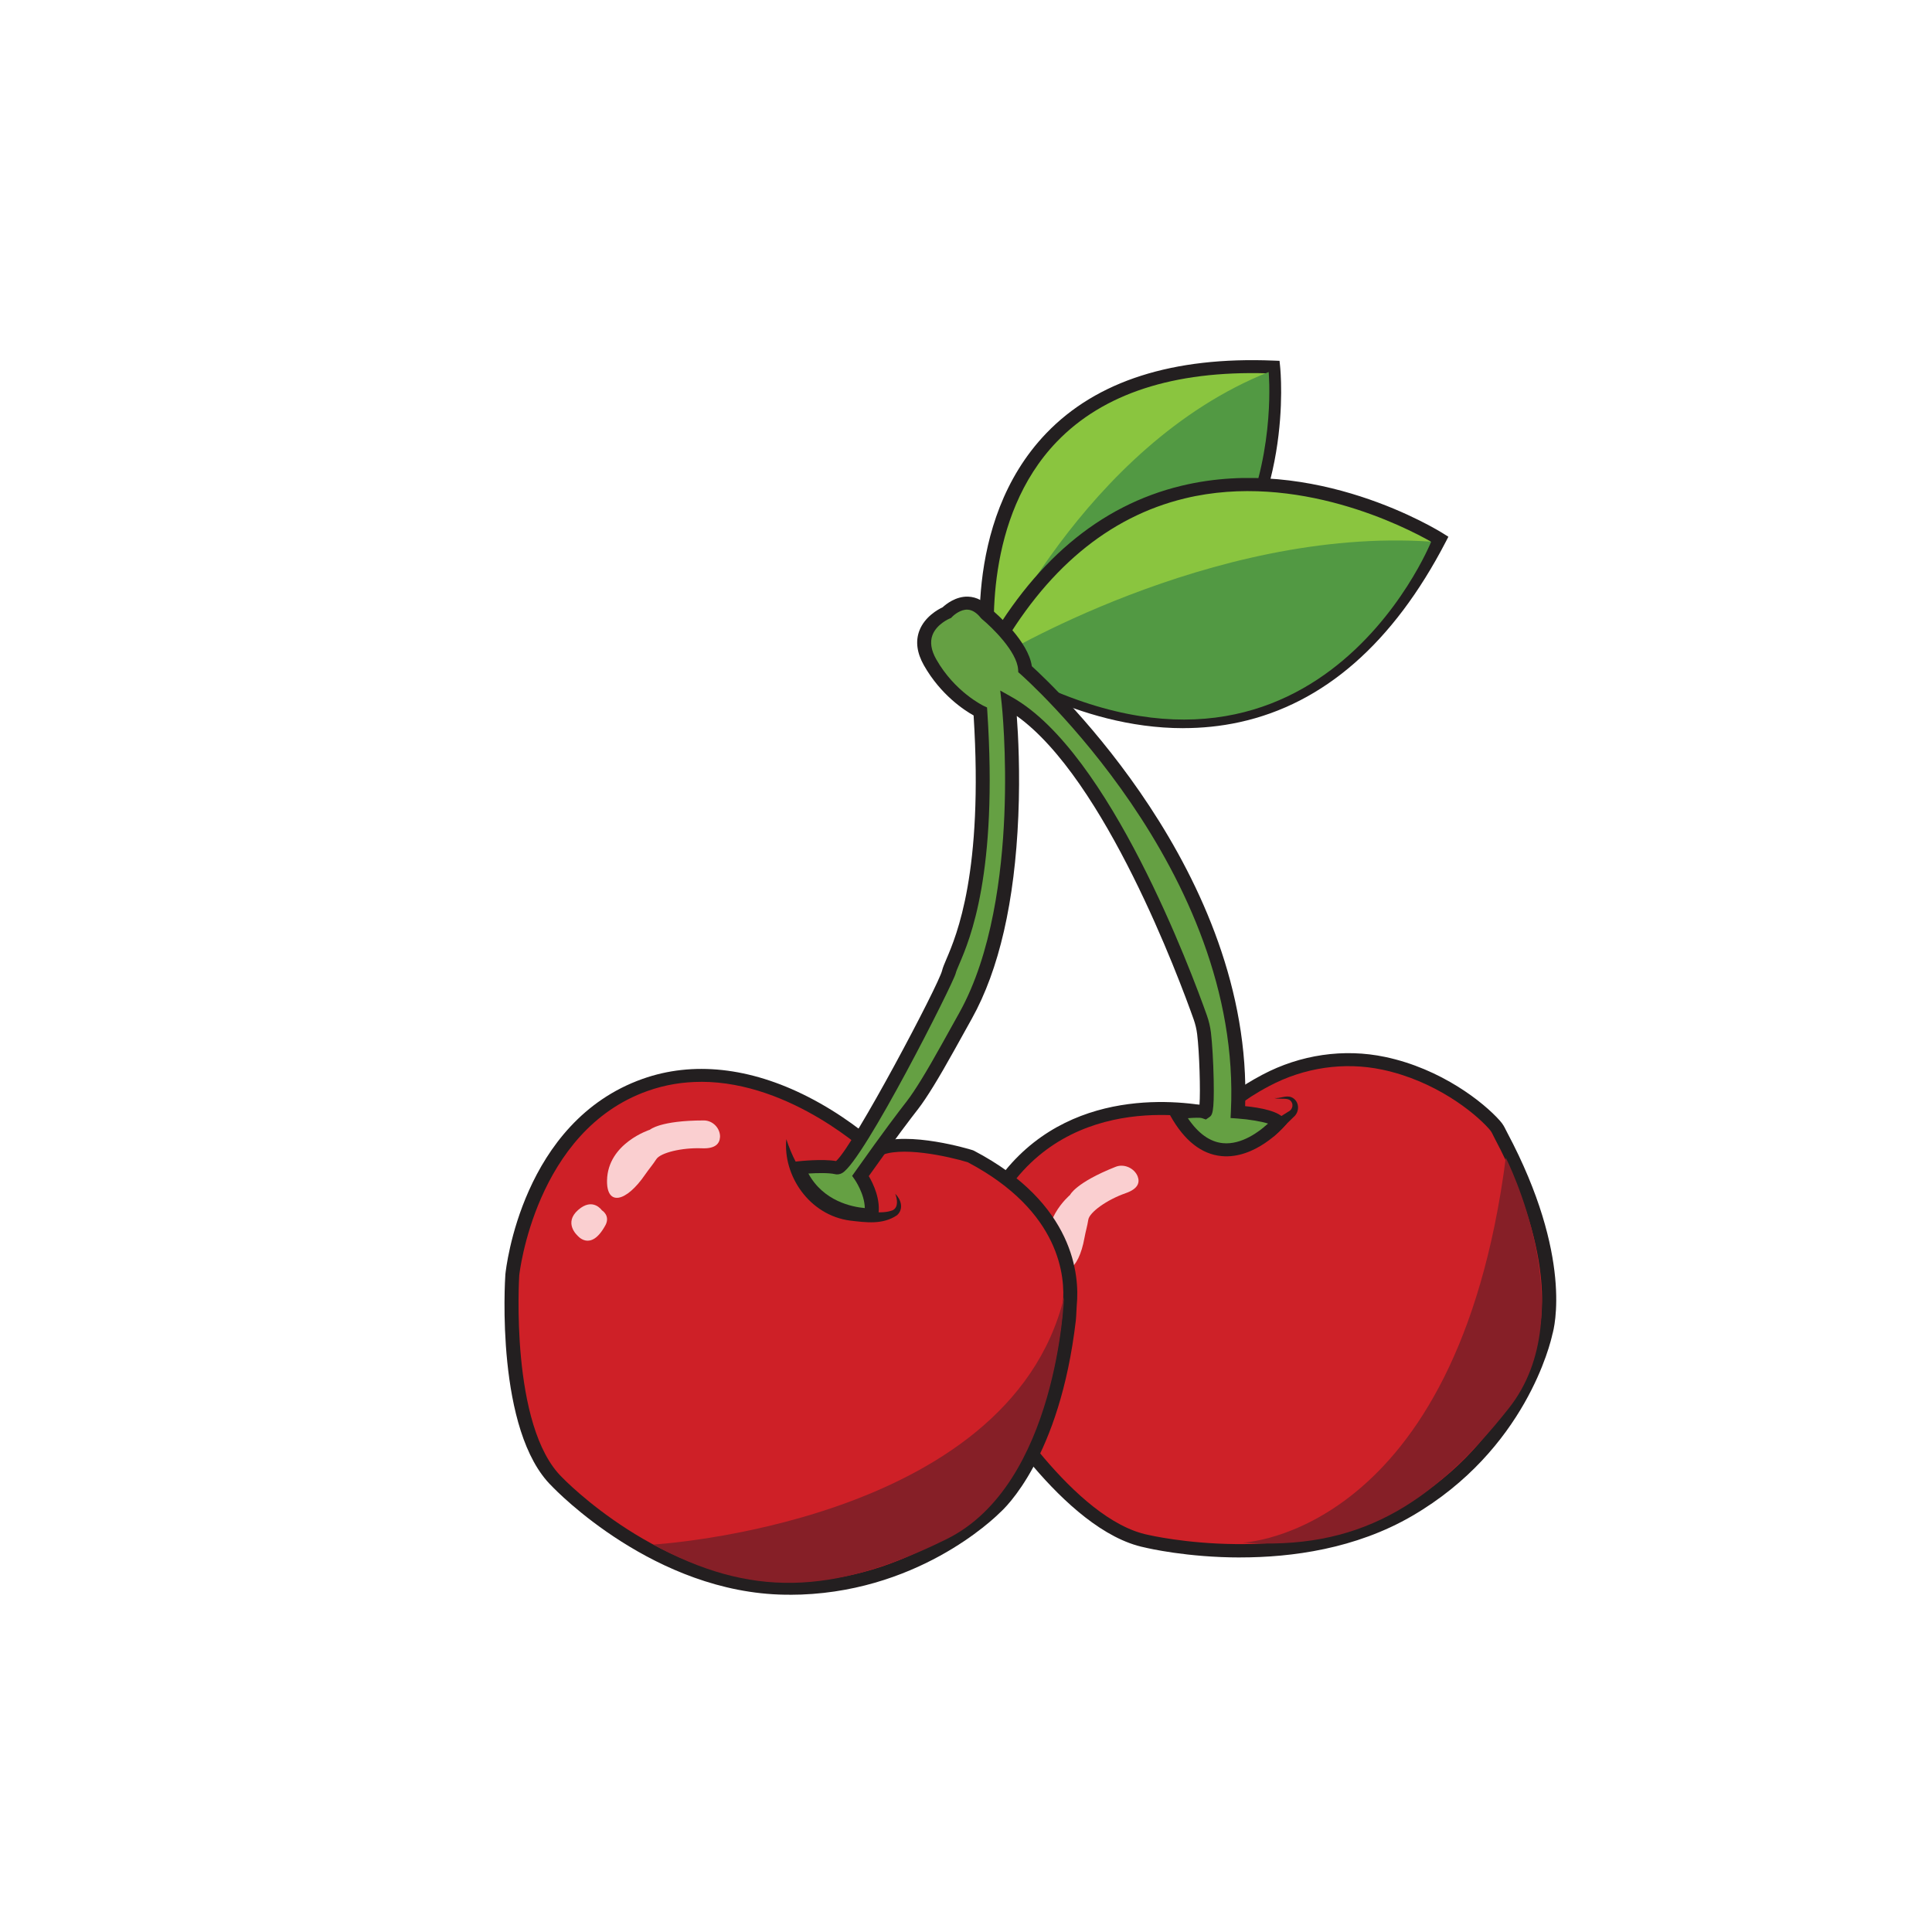<?xml version="1.0" encoding="UTF-8"?><svg id="Layer_1" xmlns="http://www.w3.org/2000/svg" width="500" height="500" viewBox="0 0 500 500"><defs><style>.cls-1{fill:#facfd0;}.cls-2{fill:#8ac53f;}.cls-3{fill:#231f20;}.cls-4{fill:#65a043;}.cls-5{fill:#529943;}.cls-6{fill:#ce2027;}.cls-7{fill:#861f27;}.cls-8{fill:#ce2128;}</style></defs><g id="cherry"><path class="cls-2" d="M256.11,172.56s-13.51-81.13,73.39-77.57c0,0,8.26,79.33-73.39,77.57Z"/><path class="cls-3" d="M258.77,174.27c-.89,0-1.79,0-2.7-.03l-1.51-.03-.23-1.39c-.25-1.52-5.93-37.43,16.47-60.72,13.01-13.53,32.78-19.84,58.78-18.78l1.56.06.15,1.45c.16,1.52,3.6,37.37-19.57,60.6-12.48,12.5-30.29,18.84-52.96,18.84ZM257.71,170.9c22.17.2,39.42-5.77,51.38-17.76,19.52-19.57,19.11-49.6,18.73-56.53-24.05-.7-42.32,5.25-54.31,17.7-18.86,19.59-16.59,49.76-15.8,56.58Z"/><path class="cls-5" d="M255.69,171.13s24.76-55.78,72.64-74.85c0,0,7.29,77.29-72.64,74.85Z"/><path class="cls-2" d="M255.69,170.27s73.42,52.89,116.85-30.77c0,0-74.46-47.06-116.85,30.77Z"/><path class="cls-3" d="M306.22,188.45c-27.85,0-50.52-16.06-51.63-16.86l-1.18-.85.67-1.24c13.04-23.95,30.44-38.68,51.7-43.79,34.5-8.29,66.43,11.54,67.77,12.39l1.29.81-.68,1.31c-13.6,26.2-31.55,41.9-53.34,46.67-4.96,1.09-9.86,1.55-14.61,1.55ZM258,169.75c5.98,3.9,33.26,20.19,62.02,13.87,20.3-4.46,37.18-19.09,50.19-43.51-6.33-3.59-34.46-18.14-63.55-11.13-19.83,4.78-36.19,18.49-48.66,40.77Z"/><path class="cls-5" d="M256.9,170.78s56.37-34.51,113.49-30.6c0,0-31.44,78.4-113.49,30.6Z"/><path class="cls-8" d="M315.92,288.7s-33.95-9.81-54.39,15.33c-20.45,25.14-6.17,55.86-6.17,55.86,0,0,20.75,34.81,41.39,38.97,0,0,38.23,9.23,67.77-7.97,29.55-17.2,35.47-45.96,35.47-45.96,0,0,5.76-18.5-11.55-51.06-.64-1.2-.78-1.76-1.7-2.8-3.33-3.74-13.72-12.76-28.69-15.9-10.37-2.18-21.23-.47-30.46,4.43-4.92,2.61-9.87,5.87-11.67,9.11Z"/><path class="cls-3" d="M321.01,403.07c-13.73,0-23.91-2.38-24.72-2.58-21.12-4.26-41.65-38.33-42.51-39.78l-.08-.15c-.15-.32-14.45-31.91,6.39-57.54,18.6-22.88,48.28-17.78,54.99-16.26,2.02-2.71,5.92-5.6,11.62-8.62,9.83-5.21,21.11-6.85,31.75-4.61,14.61,3.07,25.54,11.8,29.69,16.47.84.94,1.16,1.6,1.54,2.36.11.23.23.47.39.76,17.03,32.04,12.15,50.65,11.69,52.19-.42,1.98-6.85,29.87-36.28,47-14.66,8.54-31.22,10.75-44.47,10.75ZM256.98,359.16c1.1,1.82,21,34.21,40.15,38.06.45.11,37.91,8.85,66.44-7.75,28.55-16.62,34.6-44.57,34.66-44.85l.04-.15c.05-.18,5.29-18.38-11.44-49.85-.17-.32-.31-.6-.43-.85-.32-.66-.5-1.02-1.04-1.62-3.86-4.35-14.04-12.47-27.7-15.34-9.78-2.05-20.13-.55-29.17,4.25-7.37,3.91-10.03,6.73-10.96,8.42l-.69,1.25-1.44-.42c-.33-.09-33-9.14-52.42,14.74-19.08,23.46-6.72,52.45-5.98,54.11Z"/><path class="cls-1" d="M294.43,304.46c-.82-2.1-3.47-3.37-5.68-2.5-10.43,4.13-11.83,7.3-11.83,7.3,0,0-8.6,7.18-4.7,16.14,2.69,6.17,6.91,3.47,8.44-5.05.29-1.62.74-3.07.99-4.69.29-1.88,4.69-5.13,9.71-6.88,3.28-1.15,3.64-2.83,3.07-4.31Z"/><path class="cls-6" d="M226.48,297.89s-29.04-27.94-59.53-17.13c-30.49,10.82-34.36,49.13-34.36,49.13,0,0-2.69,39.73,11.62,53.64,0,0,25.65,27.04,59.05,27.49,33.39.45,54.21-20.73,54.21-20.73,0,0,14.95-12.64,19.16-48.74.16-1.33.13-2.67.25-4.01.59-6.28.14-24.75-25.71-38.3,0,0-17.42-5.41-24.68-1.35Z"/><path class="cls-3" d="M204.31,412.71c-.36,0-.73,0-1.09,0-33.8-.46-59.3-26.94-60.37-28.06-14.64-14.23-12.18-53.2-12.06-54.85.17-1.66,4.34-39.53,35.52-50.59,12.98-4.61,27.74-3.01,42.71,4.6,9,4.58,15.47,9.97,17.81,12.06,8.35-3.27,24.2,1.58,24.91,1.8l.31.13c26.12,13.69,27.32,32.47,26.62,39.91-.05.58-.08,1.16-.1,1.74-.03.74-.06,1.52-.15,2.3-4.14,35.49-18.44,48.67-19.68,49.75-1.44,1.44-21.75,21.23-54.42,21.23ZM181.45,279.98c-4.53,0-9.18.7-13.86,2.36-29.07,10.31-33.17,47.34-33.21,47.72-.02.34-2.47,39.1,11.12,52.31.3.32,25.58,26.54,57.77,26.98.34,0,.68,0,1.01,0,31.57,0,51.64-19.99,51.84-20.2l.12-.11c.14-.12,14.51-12.79,18.58-47.68.08-.67.11-1.35.14-2.07.03-.64.05-1.27.11-1.9.64-6.78-.5-23.88-24.64-36.61-4.77-1.45-17.72-4.42-23.02-1.46l-1.23.69-1-.96c-.24-.23-20.19-19.08-43.73-19.08Z"/><path class="cls-3" d="M203.5,294.81c2.61,8.09,7.91,16.1,17.19,17.95,3.18.61,7.36,1.62,10.35.45,1.52-.8,1.19-2.86.64-4.27,1.48,1.42,2.28,3.9.48,5.55-3.7,2.52-8.03,1.87-12.16,1.4-10.57-1.4-17.41-11.67-16.5-21.07h0Z"/><path class="cls-4" d="M206.57,302.23s6.77-.76,10.03,0,28.1-46.95,28.99-50.72c.97-4.1,11.38-18.29,8.13-67.37,0,0-7.86-3.66-13.01-12.74-5.15-9.08,4.34-12.87,4.34-12.87,0,0,5.36-5.78,10.29.41,0,0,9.58,7.8,9.98,14.25,0,0,58.24,50.54,55.06,114.6,0,0,9.44.67,10.52,2.75,0,0-15.22,17.37-26.37-2.54,0,0,5.78-.79,7.24-.2.97.39.54-14.73-.16-20.39-.17-1.4-.5-2.77-.97-4.1-4.05-11.44-24.92-67.47-49.6-81.41,0,0,5.57,50.99-11.14,80.95s-5.51,10.81-27.2,41.48c0,0,3.7,5.23,2.77,10.08,0,0-13.97.44-18.9-12.17Z"/><path class="cls-3" d="M225.39,316.08c-1.54,0-15.48-.37-20.52-13.27l-.78-1.99,2.26-.25c.68-.08,6.46-.69,10.03-.09,4.6-4.05,26.55-45.57,27.44-49.32.18-.76.57-1.66,1.1-2.92,2.64-6.18,9.61-22.5,7.05-63.08-2.34-1.3-8.5-5.29-12.86-12.97-1.82-3.22-2.22-6.23-1.18-8.97,1.38-3.62,4.87-5.52,6.03-6.06.83-.78,3.4-2.85,6.56-2.75,2.3.08,4.37,1.22,6.15,3.4,1.25,1.04,9.44,8.11,10.37,14.61,5.68,5.15,57.24,53.68,55.2,113.85,3.92.39,9.13,1.33,10.27,3.56l.5.96-.72.83c-.3.34-7.48,8.4-16.15,7.58-5.18-.49-9.63-3.99-13.22-10.4l-1.17-2.1,2.51-.34c1.65-.23,4.22-.51,6.17-.42.27-3.57-.02-13.54-.61-18.32-.16-1.28-.46-2.55-.89-3.77-3.75-10.58-22.94-62.22-45.79-78.56.37,4.95.88,14.61.4,25.92-.93,22.14-4.98,39.77-12.03,52.42-1.79,3.21-3.26,5.86-4.48,8.06q-6.16,11.1-9.4,15.29c-2.06,2.66-5.46,7.06-12.79,17.4,1.11,1.87,3.22,6.15,2.42,10.32l-.25,1.34-1.46.05s-.06,0-.14,0ZM209.2,303.69c3.91,7.21,11.34,8.67,14.61,8.96-.05-3.69-2.6-7.37-2.63-7.41l-.65-.92.65-.92c7.8-11.03,11.36-15.64,13.49-18.39q3.09-3.99,9.13-14.87c1.23-2.21,2.7-4.85,4.49-8.07,8.47-15.19,11-36.09,11.63-50.95.69-16.19-.67-28.93-.69-29.05l-.37-3.36,3.1,1.75c25.25,14.27,46.4,71.08,50.38,82.32.51,1.44.86,2.93,1.05,4.44.33,2.72.62,7.61.71,12.19.17,8.81-.39,9.2-1.18,9.74l-.84.58-1.05-.37c-.42-.13-1.88-.11-3.61.03,2.68,3.97,5.72,6.14,9.06,6.46,4.89.48,9.52-3.07,11.69-5.07-1.65-.53-4.83-1.09-7.95-1.31l-1.75-.12.08-1.63c3.1-62.56-53.92-112.79-54.49-113.29l-.53-.46-.04-.67c-.29-4.7-6.86-11.03-9.36-13.08l-.26-.26c-1.11-1.4-2.28-2.13-3.48-2.18-1.77-.08-3.48,1.33-3.99,1.87l-.27.28-.38.16s-3.35,1.4-4.43,4.28c-.68,1.81-.35,3.92.98,6.26,4.79,8.45,12.15,11.99,12.22,12.03l.92.43.07.96c2.78,41.99-4.5,59.03-7.24,65.44-.46,1.07-.82,1.91-.93,2.4-.61,2.57-23.79,48.47-29.35,51.67-.76.44-1.43.42-1.85.32-1.66-.39-4.67-.31-6.95-.17Z"/><path class="cls-3" d="M327.29,291.55c1.62-1.02,4.53-2.85,6.12-3.85,1.19-.54,1.54-2.16.32-3.05-.96-.55-2.78-.08-3.92-.48,1.51.17,2.9-.76,4.37-.23,2.16.91,2.3,3.8.54,5.2-1.31,1.29-3.76,3.67-5.09,4.98,0,0-2.33-2.57-2.33-2.57h0Z"/><path class="cls-7" d="M169.01,399.73s91.93-5.28,106.36-63.99c0,0-1.7,48.44-30.42,62.6-29.69,14.64-50.83,15.01-75.94,1.39Z"/><path class="cls-7" d="M321.54,399.23s55.53-1.8,68.16-99.61c0,0,20.4,40.04.79,64.83-20.28,25.64-39.48,36.8-68.94,34.78Z"/><path class="cls-1" d="M186.34,294.34c.13-2.23-1.78-4.37-4.18-4.37-11.34,0-13.96,2.4-13.96,2.4,0,0-10.93,3.48-11.1,13.14-.12,6.66,4.9,5.72,9.89-1.57.95-1.38,1.97-2.55,2.88-3.96,1.06-1.62,6.48-3.01,11.83-2.8,3.5.14,4.54-1.27,4.63-2.85Z"/><path class="cls-1" d="M156.64,317.16c-3.8,6.96-7.23,2.56-7.23,2.56,0,0-3.61-3.22.21-6.58,3.81-3.36,6.14.08,6.14.08,0,0,2.3,1.36.89,3.94Z"/></g></svg>